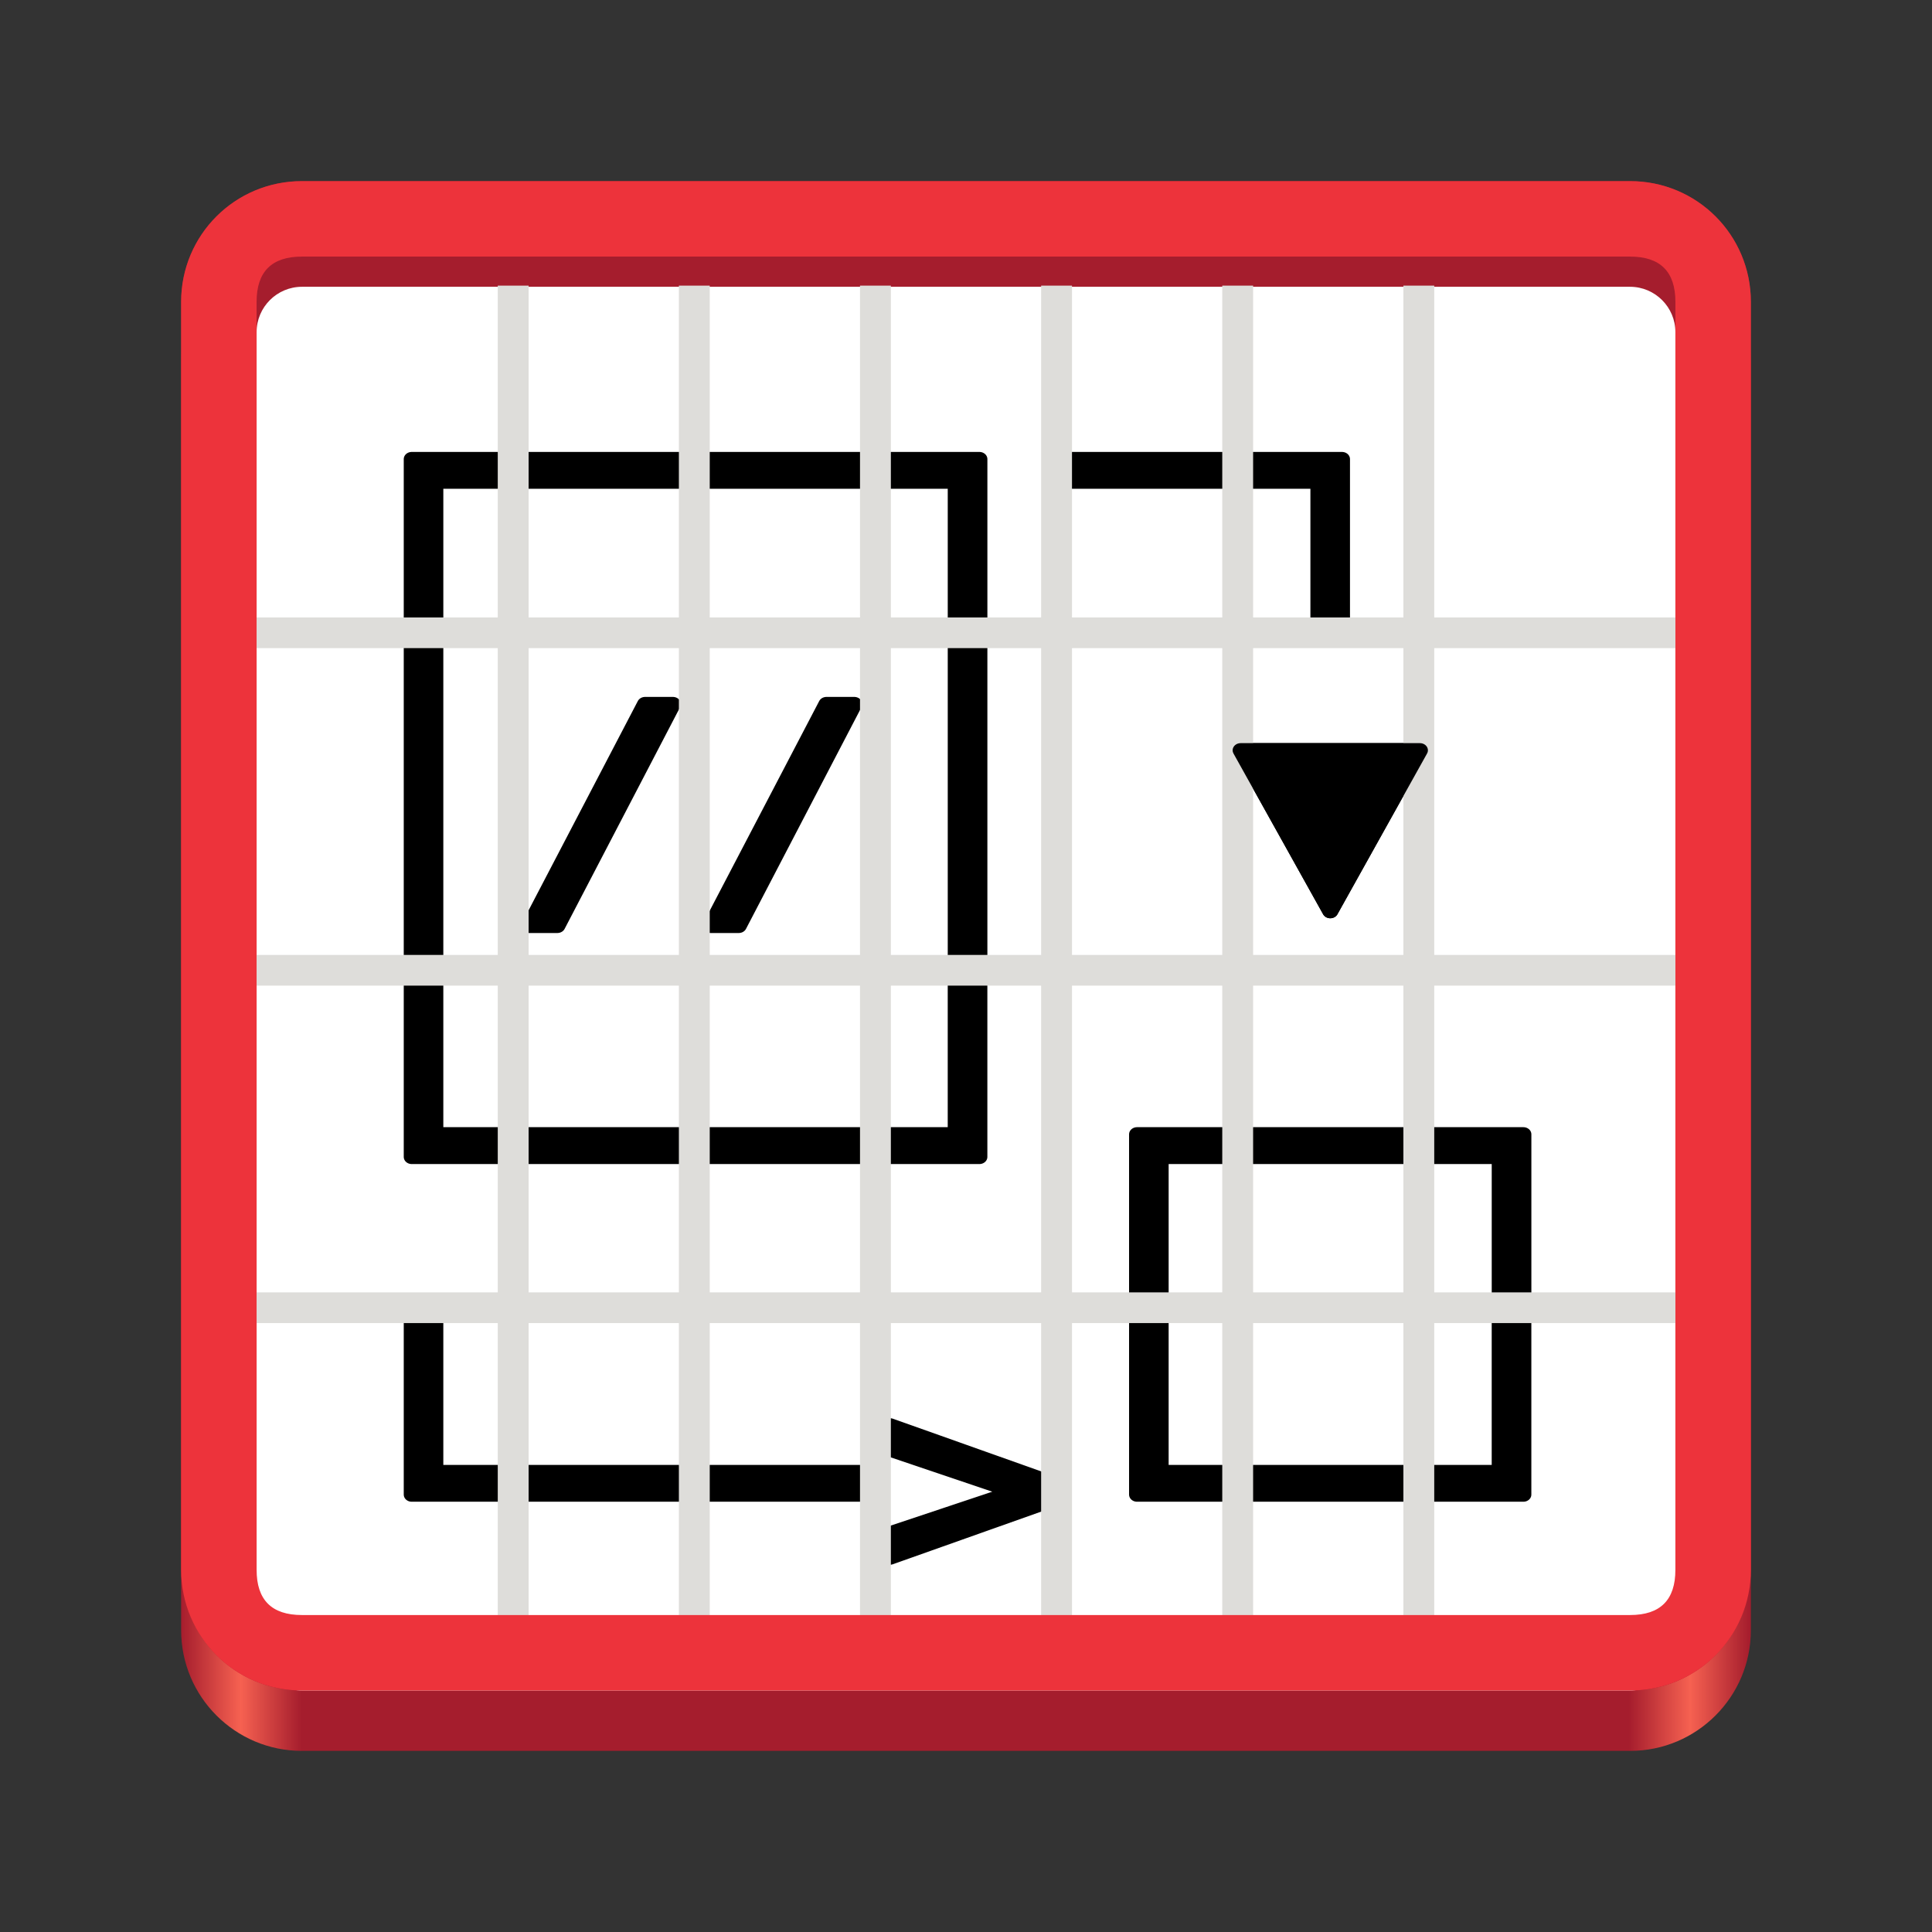 <?xml version="1.0" encoding="UTF-8"?>
<svg height="128px" viewBox="0 0 128 128" width="128px" xmlns="http://www.w3.org/2000/svg" xmlns:xlink="http://www.w3.org/1999/xlink">
    <rect x="0" y="0" width="128" height="128" fill="#333333" stroke="none"/>
    <linearGradient id="a" gradientTransform="matrix(0.232 0 0 0.329 -8.567 263.828)" gradientUnits="userSpaceOnUse" x1="88.596" x2="536.596" y1="-449.394" y2="-449.394">
        <stop offset="0" stop-color="#a51d2d"/>
        <stop offset="0.038" stop-color="#f66151"/>
        <stop offset="0.077" stop-color="#a51d2d"/>
        <stop offset="0.923" stop-color="#a51d2d"/>
        <stop offset="0.962" stop-color="#f66151"/>
        <stop offset="1" stop-color="#a51d2d"/>
    </linearGradient>
    <path d="m 20 16 h 88 c 4.418 0 8 3.582 8 8 v 84 c 0 4.418 -3.582 8 -8 8 h -88 c -4.418 0 -8 -3.582 -8 -8 v -84 c 0 -4.418 3.582 -8 8 -8 z m 0 0" fill="url(#a)"/>
    <path d="m 20 12 h 88 c 4.418 0 8 3.582 8 8 v 84 c 0 4.418 -3.582 8 -8 8 h -88 c -4.418 0 -8 -3.582 -8 -8 v -84 c 0 -4.418 3.582 -8 8 -8 z m 0 0" fill="#a51d2d"/>
    <path d="m 20.008 19 h 87.984 c 1.66 0 3.008 1.348 3.008 3.008 v 86.984 c 0 1.66 -1.348 3.008 -3.008 3.008 h -87.984 c -1.66 0 -3.008 -1.348 -3.008 -3.008 v -86.984 c 0 -1.66 1.348 -3.008 3.008 -3.008 z m 0 0" fill="#ffffff"/>
    <path d="m -322.654 225.741 v -11.998 h 6.624 v 1.576 h -5.141 v 10.422 z m 6.247 -10.422 v -1.576 h 11.75 v 1.576 z m 11.38 0 v -1.576 h 11.75 v 1.576 z m 16.503 10.422 v -10.422 h -5.122 v -1.576 h 6.609 v 11.998 z m 6.25 -10.422 v -1.576 h 11.75 v 1.576 z m 16.503 10.422 v -10.422 h -5.126 v -1.576 h 6.609 v 11.998 z m -61.824 -22.258" stroke="#000000" stroke-linejoin="round" transform="matrix(1.056 0 0 0.947 368 -171.999)"/>
    <path d="m -322.654 249.369 v -22.44 h 1.483 v 22.44 z m 14.639 -18.487 h 1.749 l -7.249 15.517 h -1.764 z m 11.38 0 h 1.749 l -7.249 15.517 h -1.768 z m 8.111 18.487 v -22.44 h 1.487 v 22.44 z m 23.5 -4.002 l -5.625 -11.251 h 11.251 z m -62.571 -18.26" stroke="#000000" stroke-linejoin="round" transform="matrix(1.056 0 0 0.947 368 -171.999)"/>
    <path d="m -322.654 262.563 v -12.018 h 1.483 v 10.438 h 5.141 v 1.58 z m 6.247 0 v -1.58 h 11.75 v 1.58 z m 11.38 0 v -1.58 h 11.75 v 1.58 z m 11.38 0 v -1.58 h 5.122 v -10.438 h 1.487 v 12.018 z m 16.499 10.422 v -12.002 h 6.624 v 1.58 h -5.141 v 10.422 z m 6.25 -10.422 v -1.58 h 11.75 v 1.58 z m 16.503 10.422 v -10.422 h -5.122 v -1.58 h 6.609 v 12.002 z m -73.2 -22.258" stroke="#000000" stroke-linejoin="round" transform="matrix(1.056 0 0 0.947 368 -171.999)"/>
    <path d="m -322.654 286.187 v -12.014 h 1.483 v 10.438 h 5.141 v 1.576 z m 6.247 0 v -1.576 h 11.75 v 1.576 z m 11.38 0 v -1.576 h 11.75 v 1.576 z m 12.379 -3.156 v -1.687 l 9.749 3.862 v 1.531 l -9.749 3.858 v -1.687 l 7.844 -2.921 z m 15.5 3.156 v -12.014 h 1.483 v 10.438 h 5.141 v 1.576 z m 6.25 0 v -1.576 h 11.75 v 1.576 z m 11.38 0 v -1.576 h 5.122 v -10.438 h 1.487 v 12.014 z m -68.078 -11.841" stroke="#000000" stroke-linejoin="round" transform="matrix(1.056 0 0 0.947 368 -171.999)"/>
    <g fill="none" stroke="#deddda" stroke-linejoin="bevel">
        <path d="m -321 188 v 91.999" stroke-width="2.045" transform="matrix(1 0 0 0.967 355 -162.871)"/>
        <path d="m -309 188 v 91.999" stroke-width="2.045" transform="matrix(1 0 0 0.967 355 -162.871)"/>
        <path d="m -297 188 v 91.999" stroke-width="2.045" transform="matrix(1 0 0 0.967 355 -162.871)"/>
        <path d="m -285 188 v 91.999" stroke-width="2.045" transform="matrix(1 0 0 0.967 355 -162.871)"/>
        <path d="m -273 188 v 91.999" stroke-width="2.045" transform="matrix(1 0 0 0.967 355 -162.871)"/>
        <path d="m -261 188 v 91.999" stroke-width="2.045" transform="matrix(1 0 0 0.967 355 -162.871)"/>
        <path d="m -243 209.139 h -95.841" stroke-width="1.973" transform="matrix(0.985 0 0 1.031 350.463 -173.698)"/>
        <path d="m -243 230.826 h -95.841" stroke-width="1.973" transform="matrix(0.985 0 0 1.031 350.463 -173.698)"/>
        <path d="m -243 252.512 h -95.841" stroke-width="1.973" transform="matrix(0.985 0 0 1.031 350.463 -173.698)"/>
        <path d="m -243 274.198 h -95.841" stroke-width="1.973" transform="matrix(0.985 0 0 1.031 350.463 -173.698)"/>
    </g>
    <path d="m 20 12 c -4.434 0 -8 3.566 -8 8 v 84 c 0 4.434 3.566 8 8 8 h 88 c 4.434 0 8 -3.566 8 -8 v -84 c 0 -4.434 -3.566 -8 -8 -8 z m 0 5 h 88 c 2 0 3 1 3 3 v 84 c 0 2 -1 3 -3 3 h -88 c -2 0 -3 -1 -3 -3 v -84 c 0 -2 1 -3 3 -3 z m 0 0" fill="#ed333b"/>
    <path d="m -265.025 245.367 l -5.625 -11.251 h 11.251 z m -62.571 -18.26" stroke="#000000" stroke-linejoin="round" transform="matrix(1.056 0 0 0.947 368 -171.999)"/>
</svg>
